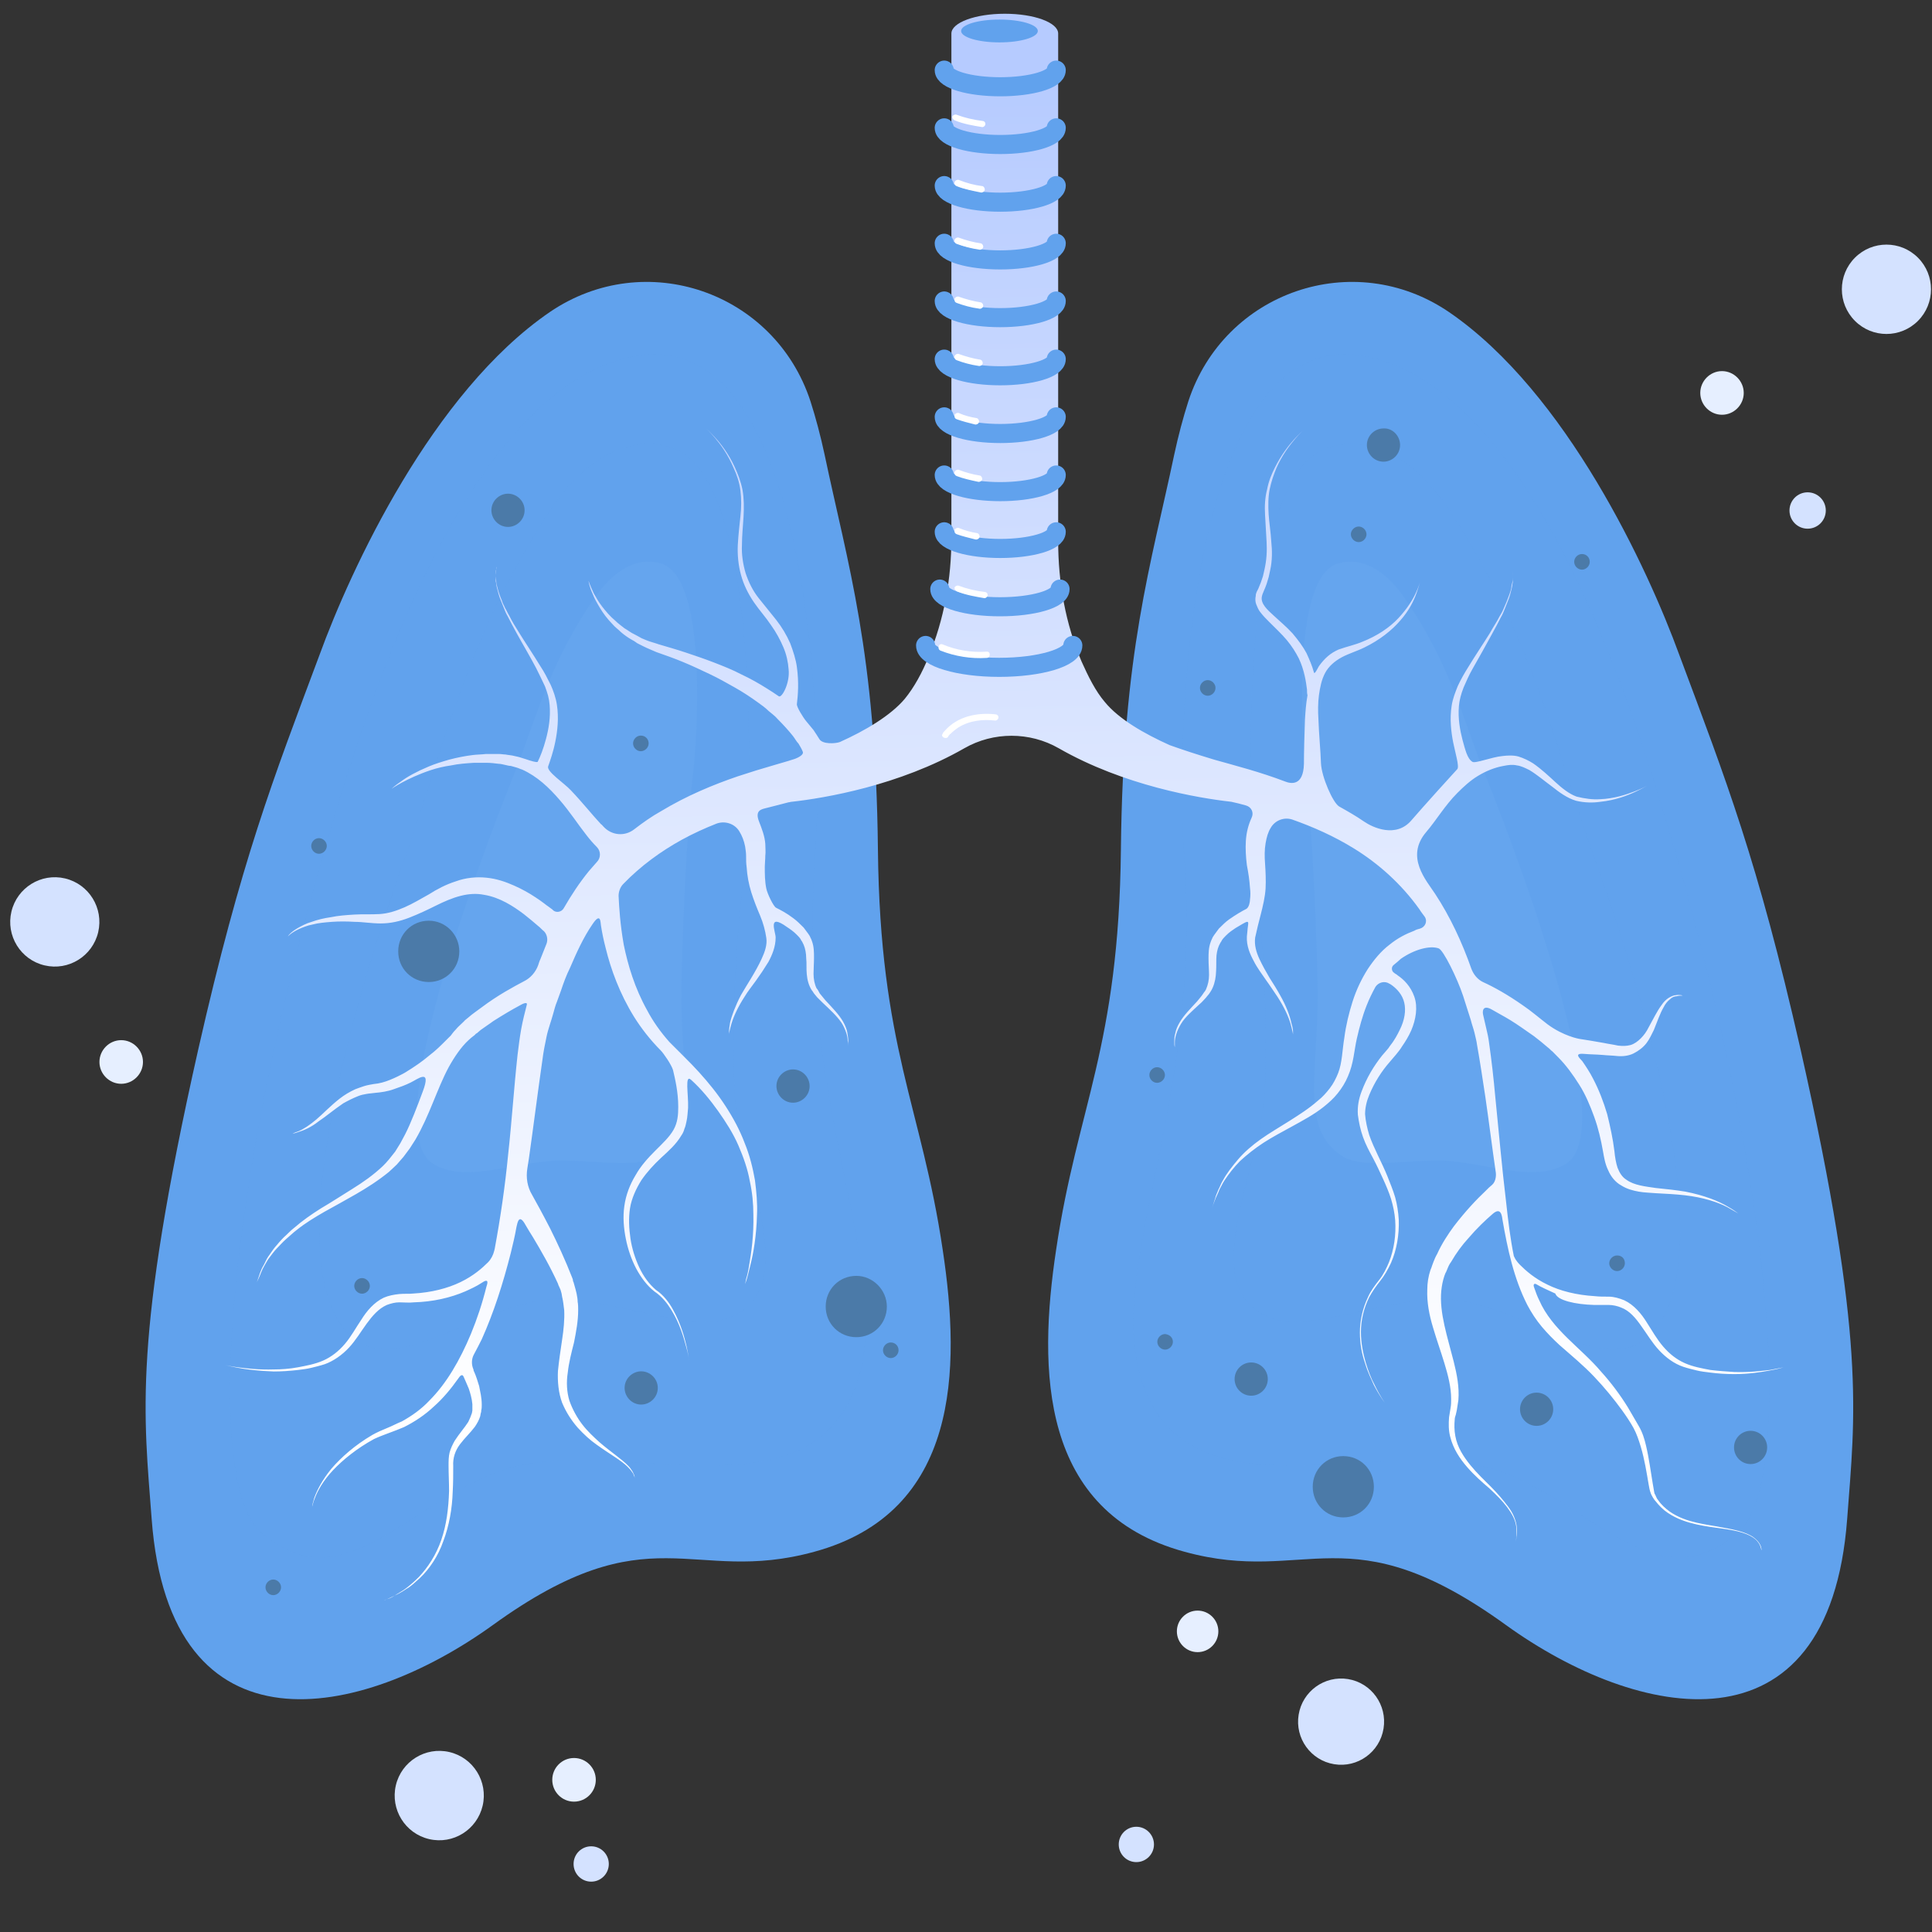 <svg width="34" height="34" viewBox="0 0 34 34" fill="none" xmlns="http://www.w3.org/2000/svg">
<rect x="0" y="0" width="34" height="34" fill="#333333" stroke="none"/>
<g id="Group 1000004765">
<path id="Vector" d="M9.675 5.492C11.354 4.348 13.634 5.135 14.264 7.065C14.355 7.349 14.438 7.66 14.511 7.998C14.921 9.947 15.413 11.465 15.45 14.95C15.486 18.436 16.216 19.469 16.59 21.994C16.91 24.107 16.882 26.614 14.328 27.309C12.157 27.904 11.454 26.586 8.672 28.599C6.363 30.264 2.988 30.977 2.669 26.733C2.532 24.894 2.331 23.604 3.49 18.463C4.247 15.133 4.795 13.743 5.625 11.52C6.172 10.02 7.604 6.91 9.675 5.492Z" fill="#61A2ED"/>
<path id="Vector_2" opacity="0.2" d="M11.2 6.262C9.056 6.628 7.323 9.72 6.046 13.836C3.92 20.688 3.583 26.094 4.595 26.973C6.228 28.381 7.451 25.948 9.476 25.738C11.51 25.518 14.193 26.506 15.023 24.494C15.853 22.481 14.001 19.599 14.347 15.016C14.493 13.242 14.366 5.722 11.2 6.262Z" fill="#61A2ED"/>
<path id="Vector_3" opacity="0.2" d="M11.82 7.876C11.209 7.684 10.388 7.894 9.658 9.01C8.162 11.297 7.733 13.419 7.158 15.002C6.657 16.401 4.696 22.027 6.137 23.482C7.049 24.406 8.682 22.604 10.26 22.887C11.61 23.125 12.359 23.427 12.924 23.152C14.146 22.549 12.96 20.481 12.924 19.137C12.869 17.215 13.024 16.099 13.125 14.974C13.216 13.84 13.389 8.37 11.82 7.876Z" fill="#61A2ED"/>
<path id="Vector_4" opacity="0.2" d="M11.655 9.923C11.336 9.814 10.908 9.905 10.497 10.472C9.667 11.643 9.402 12.741 9.074 13.555C8.782 14.278 6.583 19.794 7.605 20.471C8.198 20.864 9.156 20.398 9.95 20.425C10.679 20.443 11.264 20.553 11.582 20.334C12.312 19.83 11.975 18.852 11.993 17.415C12.021 15.714 12.148 13.967 12.194 13.646C12.266 13.061 12.468 10.207 11.655 9.923Z" fill="#75B3F2"/>
<path id="Vector_5" d="M25.5 5.492C23.822 4.348 21.541 5.135 20.912 7.065C20.821 7.349 20.738 7.66 20.665 7.998C20.255 9.947 19.762 11.465 19.726 14.95C19.69 18.436 18.96 19.469 18.586 21.994C18.267 24.107 18.294 26.614 20.848 27.309C23.019 27.904 23.722 26.586 26.504 28.599C28.813 30.264 32.188 30.977 32.507 26.733C32.644 24.894 32.845 23.604 31.686 18.463C30.929 15.133 30.381 13.743 29.551 11.52C29.004 10.02 27.571 6.909 25.5 5.492Z" fill="#61A2ED"/>
<path id="Vector_6" opacity="0.2" d="M23.984 6.262C26.128 6.628 27.861 9.72 29.138 13.836C31.264 20.688 31.602 26.095 30.589 26.973C28.956 28.381 27.734 25.948 25.708 25.738C23.674 25.518 20.992 26.506 20.162 24.494C19.331 22.481 21.183 19.599 20.836 15.017C20.691 13.242 20.828 5.722 23.984 6.262Z" fill="#61A2ED"/>
<path id="Vector_7" opacity="0.2" d="M23.366 7.876C23.977 7.684 24.799 7.894 25.529 9.01C27.024 11.297 27.453 13.419 28.028 15.002C28.53 16.401 30.491 22.027 29.05 23.482C28.137 24.406 26.504 22.604 24.926 22.887C23.576 23.125 22.828 23.427 22.262 23.152C21.04 22.549 22.226 20.481 22.262 19.137C22.317 17.215 22.162 16.099 22.062 14.974C21.979 13.84 21.797 8.37 23.366 7.876Z" fill="#61A2ED"/>
<path id="Vector_8" opacity="0.2" d="M23.524 9.923C23.843 9.814 24.273 9.905 24.683 10.472C25.513 11.643 25.777 12.741 26.106 13.555C26.398 14.278 28.597 19.794 27.575 20.471C26.982 20.864 26.024 20.398 25.23 20.425C24.5 20.443 23.917 20.553 23.597 20.333C22.867 19.83 23.205 18.852 23.187 17.415C23.159 15.714 23.032 13.967 22.986 13.646C22.922 13.061 22.712 10.207 23.524 9.923Z" fill="#75B3F2"/>
<path id="Vector_9" d="M28.055 22.965C28.138 22.965 28.229 22.965 28.311 22.965C28.384 22.965 28.466 22.984 28.53 23.011C28.676 23.066 28.785 23.194 28.886 23.34C28.986 23.478 29.077 23.633 29.196 23.761C29.315 23.889 29.46 23.999 29.625 24.054C29.706 24.081 29.789 24.1 29.862 24.118C29.935 24.136 30.017 24.145 30.09 24.154C30.236 24.173 30.382 24.182 30.519 24.182C30.783 24.182 31.002 24.145 31.148 24.118C31.303 24.09 31.385 24.063 31.385 24.063C31.385 24.063 31.303 24.081 31.148 24.109C30.993 24.127 30.783 24.154 30.519 24.145C30.391 24.136 30.245 24.127 30.099 24.109C29.953 24.081 29.798 24.054 29.652 23.99C29.506 23.926 29.378 23.825 29.269 23.697C29.159 23.569 29.077 23.423 28.977 23.267C28.886 23.121 28.758 22.965 28.585 22.883C28.493 22.846 28.402 22.819 28.311 22.819C28.219 22.819 28.146 22.819 28.065 22.81C27.745 22.791 27.454 22.718 27.234 22.608C27.006 22.499 26.851 22.361 26.751 22.261C26.714 22.224 26.687 22.188 26.669 22.16C26.66 22.142 26.651 22.124 26.641 22.105C26.578 21.794 26.541 21.483 26.505 21.154C26.431 20.541 26.377 19.919 26.313 19.288C26.285 18.977 26.249 18.657 26.204 18.346C26.194 18.263 26.176 18.181 26.158 18.108C26.14 18.026 26.121 17.952 26.103 17.87C26.085 17.806 26.085 17.669 26.258 17.769C26.35 17.824 26.459 17.879 26.578 17.952C26.714 18.035 26.851 18.135 26.997 18.236C27.079 18.3 27.161 18.364 27.244 18.437C27.271 18.455 27.289 18.483 27.317 18.501C27.353 18.538 27.389 18.574 27.426 18.611C27.562 18.748 27.681 18.913 27.791 19.087C27.901 19.26 27.982 19.453 28.055 19.654C28.128 19.855 28.174 20.056 28.211 20.267C28.229 20.367 28.247 20.486 28.302 20.596C28.348 20.706 28.429 20.806 28.53 20.861C28.63 20.925 28.739 20.953 28.84 20.971C28.941 20.989 29.041 20.989 29.132 20.998C29.323 21.008 29.497 21.017 29.652 21.035C29.971 21.072 30.227 21.154 30.4 21.245C30.482 21.291 30.546 21.328 30.592 21.355C30.555 21.328 30.491 21.282 30.409 21.236C30.245 21.136 29.989 21.035 29.661 20.971C29.497 20.944 29.323 20.925 29.141 20.907C28.959 20.88 28.758 20.861 28.621 20.761C28.548 20.715 28.502 20.642 28.466 20.55C28.439 20.468 28.421 20.367 28.411 20.258C28.384 20.038 28.338 19.828 28.284 19.608C28.219 19.389 28.138 19.178 28.037 18.986C27.982 18.876 27.909 18.766 27.846 18.675C27.809 18.629 27.681 18.529 27.882 18.547C27.982 18.556 28.092 18.556 28.201 18.565C28.284 18.574 28.366 18.574 28.457 18.584C28.548 18.593 28.658 18.584 28.749 18.538C28.84 18.492 28.922 18.428 28.977 18.355C29.032 18.282 29.068 18.199 29.105 18.126C29.168 17.971 29.214 17.833 29.278 17.724C29.305 17.669 29.342 17.623 29.388 17.586C29.424 17.55 29.469 17.532 29.506 17.532C29.542 17.522 29.57 17.522 29.588 17.522C29.606 17.522 29.615 17.522 29.615 17.522C29.615 17.522 29.606 17.522 29.588 17.513C29.57 17.513 29.533 17.504 29.497 17.513C29.46 17.513 29.415 17.532 29.369 17.559C29.323 17.586 29.278 17.632 29.241 17.687C29.159 17.797 29.095 17.934 29.013 18.08C28.977 18.154 28.931 18.218 28.876 18.273C28.822 18.327 28.758 18.373 28.694 18.391C28.621 18.41 28.557 18.41 28.475 18.401C28.393 18.382 28.311 18.373 28.229 18.355C28.065 18.327 27.919 18.3 27.791 18.282C27.791 18.282 27.517 18.236 27.234 18.026C27.079 17.907 26.942 17.788 26.805 17.696C26.532 17.504 26.285 17.367 26.103 17.285C26.003 17.239 25.93 17.147 25.893 17.047C25.729 16.58 25.52 16.132 25.255 15.729C25.1 15.492 24.725 15.08 25.1 14.641C25.273 14.44 25.428 14.174 25.647 13.955C25.757 13.845 25.875 13.735 26.012 13.653C26.149 13.57 26.304 13.506 26.459 13.479C26.55 13.461 26.614 13.452 26.696 13.47C26.769 13.479 26.842 13.516 26.915 13.552C27.052 13.634 27.179 13.744 27.317 13.845C27.444 13.946 27.581 14.046 27.736 14.092C27.891 14.129 28.037 14.129 28.165 14.11C28.429 14.083 28.639 14 28.776 13.936C28.913 13.872 28.986 13.827 28.986 13.827C28.986 13.827 28.913 13.872 28.767 13.927C28.621 13.982 28.411 14.055 28.156 14.065C28.028 14.074 27.891 14.055 27.745 14.019C27.618 13.973 27.489 13.872 27.371 13.763C27.252 13.653 27.125 13.534 26.979 13.433C26.906 13.387 26.815 13.342 26.724 13.314C26.632 13.287 26.514 13.296 26.441 13.305C26.249 13.323 25.957 13.442 25.911 13.406C25.82 13.351 25.784 13.186 25.738 13.022C25.693 12.848 25.656 12.646 25.674 12.427C25.684 12.317 25.711 12.217 25.757 12.098C25.802 11.997 25.848 11.887 25.911 11.777C26.03 11.567 26.149 11.357 26.258 11.155C26.313 11.055 26.368 10.954 26.413 10.863C26.441 10.817 26.459 10.771 26.477 10.726C26.495 10.68 26.514 10.634 26.532 10.588C26.568 10.506 26.587 10.424 26.605 10.351C26.614 10.314 26.614 10.277 26.623 10.25C26.623 10.213 26.623 10.186 26.623 10.158C26.623 10.104 26.614 10.067 26.614 10.04C26.614 10.067 26.623 10.113 26.623 10.158C26.623 10.186 26.623 10.213 26.614 10.25C26.605 10.277 26.596 10.314 26.596 10.351C26.578 10.424 26.55 10.497 26.514 10.588C26.495 10.634 26.477 10.671 26.459 10.716C26.441 10.762 26.413 10.808 26.386 10.854C26.34 10.945 26.277 11.037 26.222 11.137C26.103 11.329 25.966 11.53 25.838 11.741C25.775 11.841 25.711 11.951 25.656 12.07C25.611 12.18 25.565 12.299 25.547 12.418C25.51 12.656 25.538 12.884 25.574 13.067C25.611 13.25 25.684 13.488 25.647 13.534C25.628 13.552 25.008 14.238 24.844 14.43C24.57 14.76 24.151 14.559 24.005 14.458C23.859 14.357 23.713 14.275 23.567 14.193C23.457 14.129 23.257 13.671 23.247 13.433C23.239 13.195 23.211 12.93 23.202 12.656C23.193 12.518 23.193 12.372 23.211 12.235C23.23 12.098 23.257 11.96 23.321 11.841C23.384 11.723 23.494 11.631 23.613 11.567C23.731 11.503 23.886 11.457 24.014 11.393C24.278 11.265 24.497 11.091 24.644 10.918C24.798 10.744 24.881 10.57 24.927 10.442C24.972 10.314 24.99 10.241 24.99 10.241C24.99 10.241 24.972 10.314 24.917 10.433C24.863 10.552 24.762 10.716 24.607 10.881C24.452 11.046 24.233 11.192 23.977 11.293C23.85 11.348 23.713 11.375 23.558 11.43C23.412 11.494 23.311 11.585 23.211 11.723C23.193 11.75 23.129 11.896 23.12 11.823C23.093 11.723 23.047 11.613 22.992 11.494C22.929 11.375 22.846 11.265 22.746 11.146C22.646 11.037 22.527 10.936 22.417 10.835C22.308 10.735 22.18 10.625 22.207 10.497C22.217 10.442 22.263 10.36 22.29 10.277L22.326 10.158C22.336 10.113 22.344 10.076 22.354 10.03C22.39 9.866 22.39 9.692 22.372 9.527C22.363 9.363 22.336 9.207 22.326 9.052C22.317 8.896 22.317 8.75 22.344 8.612C22.372 8.475 22.417 8.347 22.463 8.237C22.563 8.009 22.691 7.844 22.783 7.734C22.874 7.624 22.937 7.57 22.937 7.57C22.937 7.57 22.874 7.624 22.773 7.734C22.673 7.844 22.546 8.009 22.436 8.228C22.381 8.338 22.326 8.466 22.299 8.612C22.263 8.75 22.253 8.905 22.263 9.061C22.272 9.216 22.28 9.381 22.29 9.536C22.299 9.701 22.29 9.857 22.253 10.021C22.244 10.058 22.235 10.104 22.226 10.14L22.189 10.25L22.144 10.36L22.116 10.415C22.107 10.433 22.099 10.46 22.099 10.488C22.089 10.533 22.089 10.588 22.107 10.634C22.126 10.68 22.144 10.726 22.171 10.762C22.226 10.835 22.28 10.89 22.336 10.945C22.445 11.055 22.554 11.155 22.646 11.265C22.737 11.375 22.8 11.476 22.856 11.585C22.956 11.796 22.983 11.997 23.001 12.134C23.001 12.171 23.001 12.207 23.01 12.235C22.983 12.381 22.974 12.528 22.965 12.665C22.956 12.958 22.947 13.223 22.947 13.442C22.937 13.845 22.709 13.79 22.618 13.754C22.162 13.58 21.724 13.47 21.369 13.369C21.067 13.278 20.812 13.195 20.584 13.113C20.137 12.912 19.69 12.656 19.443 12.354C19.279 12.162 19.152 11.906 19.033 11.64C18.75 10.973 18.622 10.25 18.622 9.527V0.59C18.622 0.398 18.203 0.242 17.683 0.242C17.163 0.242 16.743 0.398 16.743 0.59V9.472C16.743 10.186 16.615 10.899 16.342 11.558C16.232 11.832 16.087 12.098 15.922 12.299C15.675 12.592 15.229 12.857 14.781 13.058C14.709 13.086 14.471 13.104 14.417 13.003C14.39 12.958 14.353 12.903 14.317 12.848C14.28 12.802 14.234 12.747 14.188 12.692C14.134 12.628 14.015 12.436 14.024 12.39C14.043 12.235 14.061 12.006 14.024 11.741C14.006 11.604 13.961 11.466 13.906 11.32C13.842 11.174 13.76 11.037 13.66 10.909C13.559 10.78 13.45 10.652 13.35 10.524C13.249 10.396 13.176 10.25 13.121 10.085C13.076 9.93 13.048 9.756 13.057 9.591C13.057 9.427 13.076 9.253 13.085 9.097C13.094 8.933 13.094 8.777 13.067 8.622C13.039 8.475 12.984 8.338 12.93 8.219C12.82 7.981 12.684 7.807 12.583 7.698C12.483 7.588 12.419 7.533 12.419 7.533C12.419 7.533 12.483 7.588 12.583 7.707C12.684 7.826 12.811 8 12.911 8.237C12.966 8.356 13.012 8.484 13.03 8.631C13.048 8.777 13.048 8.933 13.03 9.088C13.012 9.253 12.994 9.417 12.984 9.591C12.976 9.765 12.994 9.948 13.039 10.113C13.085 10.287 13.167 10.451 13.267 10.598C13.367 10.744 13.477 10.863 13.568 11C13.66 11.128 13.733 11.265 13.787 11.393C13.842 11.521 13.87 11.659 13.878 11.777C13.906 12.015 13.76 12.29 13.705 12.253C13.641 12.207 13.568 12.162 13.496 12.116C13.35 12.024 13.204 11.942 13.048 11.869C12.893 11.787 12.729 11.723 12.565 11.659C12.4 11.595 12.236 11.54 12.072 11.485C11.908 11.43 11.744 11.384 11.589 11.338C11.516 11.311 11.434 11.293 11.37 11.265C11.333 11.247 11.297 11.238 11.27 11.22C11.233 11.201 11.206 11.183 11.169 11.165C11.105 11.137 11.05 11.091 10.987 11.055C10.932 11.009 10.877 10.973 10.832 10.927C10.732 10.844 10.658 10.753 10.594 10.671C10.53 10.588 10.485 10.506 10.449 10.442C10.385 10.305 10.357 10.222 10.357 10.222C10.357 10.222 10.366 10.314 10.43 10.451C10.457 10.524 10.503 10.607 10.558 10.698C10.613 10.79 10.686 10.89 10.777 10.982C10.822 11.037 10.877 11.073 10.932 11.128C10.986 11.174 11.05 11.22 11.114 11.256C11.151 11.274 11.178 11.293 11.215 11.32C11.251 11.338 11.287 11.357 11.324 11.375C11.397 11.412 11.47 11.439 11.552 11.476C11.707 11.53 11.863 11.585 12.017 11.649C12.173 11.713 12.328 11.787 12.483 11.86C12.638 11.933 12.784 12.015 12.93 12.098C13.076 12.18 13.213 12.271 13.34 12.363C13.404 12.409 13.468 12.454 13.523 12.509C13.577 12.555 13.641 12.601 13.687 12.656C13.787 12.756 13.878 12.857 13.951 12.948C13.988 12.994 14.015 13.049 14.052 13.086C14.079 13.131 14.107 13.177 14.125 13.223C14.161 13.287 14.015 13.351 13.943 13.369C13.924 13.378 13.906 13.378 13.888 13.387C13.797 13.415 13.696 13.442 13.605 13.47C13.413 13.525 13.204 13.589 12.984 13.662C12.556 13.808 12.09 14 11.634 14.275C11.47 14.366 11.315 14.476 11.16 14.595C10.996 14.723 10.767 14.705 10.622 14.549C10.603 14.531 10.594 14.513 10.576 14.504C10.421 14.339 10.257 14.129 10.047 13.909C9.929 13.781 9.618 13.58 9.646 13.488C9.682 13.387 9.737 13.232 9.773 13.049C9.81 12.866 9.837 12.637 9.8 12.4C9.782 12.281 9.737 12.153 9.691 12.052C9.636 11.942 9.582 11.832 9.509 11.723C9.381 11.512 9.244 11.311 9.126 11.119C9.062 11.018 9.007 10.927 8.962 10.835C8.934 10.79 8.916 10.744 8.888 10.698C8.87 10.652 8.843 10.616 8.833 10.57C8.797 10.488 8.77 10.405 8.752 10.332C8.742 10.296 8.733 10.259 8.733 10.232C8.733 10.204 8.724 10.168 8.724 10.14C8.715 10.085 8.724 10.049 8.733 10.021C8.733 9.994 8.742 9.975 8.742 9.975C8.742 9.975 8.742 9.994 8.733 10.021C8.733 10.049 8.715 10.094 8.724 10.14C8.724 10.168 8.724 10.195 8.724 10.232C8.733 10.259 8.733 10.296 8.742 10.332C8.761 10.405 8.779 10.488 8.815 10.57C8.833 10.616 8.852 10.662 8.87 10.707C8.888 10.753 8.906 10.799 8.934 10.844C8.979 10.936 9.035 11.037 9.089 11.137C9.199 11.338 9.326 11.549 9.436 11.759C9.49 11.869 9.545 11.979 9.591 12.079C9.636 12.198 9.664 12.29 9.673 12.409C9.691 12.628 9.655 12.829 9.609 13.003C9.563 13.177 9.509 13.314 9.463 13.406C9.454 13.424 9.326 13.387 9.253 13.36C9.217 13.351 9.171 13.333 9.135 13.323C9.098 13.314 9.053 13.305 9.016 13.296C8.97 13.287 8.934 13.287 8.898 13.278C8.861 13.278 8.825 13.269 8.779 13.269C8.697 13.269 8.624 13.269 8.551 13.269C8.478 13.278 8.396 13.278 8.323 13.287C8.177 13.305 8.04 13.333 7.903 13.369C7.775 13.406 7.657 13.442 7.548 13.488C7.328 13.58 7.164 13.671 7.055 13.754C6.945 13.827 6.891 13.882 6.891 13.882C6.891 13.882 6.954 13.836 7.073 13.772C7.192 13.708 7.365 13.625 7.584 13.552C7.693 13.516 7.812 13.488 7.939 13.47C8.068 13.442 8.204 13.433 8.341 13.424C8.414 13.424 8.487 13.424 8.56 13.424C8.633 13.424 8.706 13.433 8.779 13.442C8.806 13.442 8.852 13.452 8.888 13.461C8.925 13.47 8.962 13.479 8.989 13.479C9.025 13.488 9.053 13.497 9.089 13.507C9.126 13.516 9.153 13.534 9.189 13.543C9.454 13.662 9.664 13.863 9.846 14.074C10.029 14.284 10.175 14.513 10.32 14.696C10.376 14.769 10.439 14.842 10.503 14.906C10.576 14.979 10.576 15.098 10.503 15.171C10.457 15.226 10.412 15.272 10.366 15.327C10.202 15.528 10.056 15.748 9.919 15.986C9.883 16.049 9.792 16.068 9.737 16.022C9.728 16.013 9.728 16.013 9.719 16.004C9.673 15.967 9.627 15.94 9.582 15.903C9.536 15.867 9.482 15.83 9.426 15.793C9.317 15.72 9.189 15.647 9.043 15.583C8.898 15.519 8.742 15.464 8.56 15.446C8.386 15.428 8.195 15.446 8.022 15.51C7.848 15.565 7.693 15.647 7.548 15.739C7.401 15.821 7.265 15.903 7.119 15.967C6.972 16.031 6.827 16.077 6.681 16.086C6.535 16.095 6.379 16.086 6.234 16.095C6.088 16.104 5.951 16.114 5.823 16.141C5.695 16.159 5.586 16.187 5.485 16.223C5.385 16.251 5.303 16.297 5.239 16.333C5.175 16.37 5.13 16.406 5.102 16.434C5.075 16.461 5.066 16.48 5.066 16.48C5.066 16.48 5.121 16.416 5.258 16.351C5.321 16.324 5.404 16.287 5.504 16.269C5.604 16.242 5.714 16.233 5.841 16.223C5.969 16.214 6.097 16.214 6.242 16.223C6.379 16.223 6.535 16.251 6.699 16.251C6.872 16.251 7.036 16.214 7.201 16.15C7.365 16.086 7.52 16.013 7.666 15.94C7.812 15.867 7.958 15.803 8.104 15.766C8.25 15.729 8.386 15.72 8.523 15.748C8.797 15.793 9.035 15.949 9.217 16.086C9.262 16.123 9.308 16.159 9.353 16.196C9.399 16.233 9.436 16.269 9.472 16.297C9.509 16.324 9.536 16.361 9.573 16.388C9.627 16.443 9.646 16.534 9.618 16.608C9.582 16.699 9.545 16.791 9.509 16.882C9.49 16.919 9.482 16.955 9.472 16.983C9.426 17.111 9.335 17.211 9.226 17.266C9.035 17.367 8.761 17.513 8.469 17.733C8.396 17.788 8.313 17.843 8.241 17.907L8.186 17.952L8.177 17.961L8.168 17.971L8.159 17.98L8.131 18.007C8.095 18.044 8.058 18.071 8.022 18.117C7.985 18.154 7.958 18.19 7.931 18.227C7.931 18.227 7.921 18.236 7.903 18.254C7.885 18.273 7.858 18.3 7.83 18.327C7.766 18.391 7.675 18.483 7.556 18.574C7.438 18.675 7.292 18.776 7.128 18.876C7.045 18.922 6.954 18.968 6.863 19.004C6.772 19.041 6.681 19.068 6.571 19.078C6.525 19.087 6.462 19.096 6.407 19.114C6.352 19.132 6.298 19.151 6.252 19.169C6.151 19.215 6.06 19.27 5.978 19.334C5.814 19.462 5.687 19.599 5.568 19.7C5.449 19.8 5.34 19.873 5.248 19.91C5.203 19.928 5.175 19.937 5.148 19.947C5.175 19.947 5.212 19.937 5.258 19.919C5.349 19.892 5.477 19.837 5.604 19.736C5.741 19.645 5.878 19.526 6.042 19.416C6.124 19.37 6.215 19.324 6.307 19.288C6.352 19.27 6.398 19.26 6.452 19.251C6.498 19.242 6.544 19.242 6.598 19.233C6.708 19.224 6.827 19.206 6.927 19.169C7.036 19.132 7.137 19.096 7.228 19.05C7.346 18.995 7.602 18.785 7.438 19.215C7.346 19.462 7.228 19.773 7.128 19.965L7.045 20.12L6.954 20.267L6.845 20.404C6.808 20.45 6.772 20.486 6.735 20.523C6.571 20.678 6.389 20.806 6.197 20.925C6.005 21.044 5.823 21.163 5.65 21.264C5.477 21.373 5.321 21.483 5.184 21.602C5.111 21.657 5.057 21.721 4.993 21.776C4.938 21.831 4.884 21.895 4.838 21.95C4.792 22.005 4.755 22.069 4.72 22.114C4.683 22.169 4.664 22.224 4.637 22.27C4.582 22.361 4.564 22.444 4.546 22.49C4.528 22.544 4.518 22.572 4.518 22.572C4.518 22.572 4.528 22.544 4.555 22.49C4.582 22.435 4.601 22.361 4.655 22.27C4.683 22.224 4.71 22.169 4.747 22.124C4.783 22.078 4.82 22.023 4.874 21.968C4.929 21.913 4.975 21.858 5.038 21.803C5.102 21.749 5.157 21.694 5.23 21.639C5.367 21.529 5.531 21.428 5.705 21.328C5.887 21.227 6.069 21.127 6.261 21.017C6.452 20.907 6.654 20.779 6.845 20.623C6.891 20.578 6.936 20.541 6.982 20.495L7.101 20.358L7.21 20.212L7.31 20.056C7.556 19.636 7.693 19.16 7.894 18.785C7.995 18.602 8.113 18.428 8.241 18.309C8.268 18.282 8.313 18.245 8.35 18.218L8.378 18.19L8.396 18.181L8.405 18.172L8.459 18.126C8.533 18.071 8.606 18.026 8.679 17.971C8.852 17.861 9.007 17.769 9.144 17.696C9.189 17.669 9.281 17.623 9.272 17.678C9.235 17.824 9.199 17.961 9.171 18.117C9.144 18.273 9.126 18.419 9.108 18.565C9.043 19.16 9.007 19.736 8.943 20.312C8.888 20.88 8.806 21.438 8.706 21.977C8.706 21.986 8.697 22.005 8.697 22.014C8.679 22.087 8.642 22.16 8.588 22.215C8.487 22.316 8.332 22.453 8.104 22.563C7.876 22.673 7.593 22.746 7.274 22.764C7.192 22.773 7.119 22.764 7.027 22.773C6.936 22.782 6.836 22.801 6.754 22.837C6.581 22.919 6.452 23.075 6.361 23.221C6.261 23.368 6.179 23.523 6.069 23.651C5.96 23.779 5.832 23.88 5.687 23.944C5.54 24.008 5.385 24.035 5.239 24.063C5.093 24.09 4.947 24.1 4.82 24.1C4.555 24.109 4.336 24.081 4.19 24.063C4.035 24.045 3.953 24.017 3.953 24.017C3.953 24.017 4.035 24.045 4.19 24.072C4.336 24.1 4.555 24.127 4.82 24.136C4.947 24.136 5.093 24.127 5.248 24.109C5.321 24.1 5.404 24.09 5.477 24.072C5.55 24.054 5.631 24.035 5.714 24.008C5.869 23.953 6.024 23.843 6.142 23.715C6.261 23.587 6.352 23.432 6.452 23.295C6.553 23.157 6.662 23.029 6.808 22.965C6.881 22.938 6.954 22.919 7.027 22.919C7.109 22.919 7.201 22.929 7.283 22.919C7.621 22.91 7.931 22.837 8.186 22.727C8.286 22.682 8.386 22.636 8.469 22.581C8.615 22.48 8.578 22.59 8.56 22.645C8.487 22.938 8.396 23.212 8.286 23.478C8.095 23.935 7.858 24.347 7.556 24.648C7.411 24.804 7.237 24.923 7.073 25.014C6.982 25.051 6.899 25.097 6.808 25.133C6.717 25.17 6.635 25.206 6.553 25.252C6.242 25.435 6.005 25.646 5.832 25.847C5.668 26.048 5.577 26.231 5.531 26.359C5.513 26.423 5.495 26.478 5.495 26.515C5.504 26.478 5.513 26.432 5.54 26.368C5.586 26.24 5.687 26.057 5.86 25.874C6.033 25.691 6.279 25.49 6.581 25.325C6.735 25.252 6.918 25.197 7.109 25.115C7.292 25.023 7.474 24.905 7.639 24.749C7.794 24.612 7.939 24.438 8.068 24.255C8.086 24.228 8.131 24.164 8.159 24.228C8.186 24.283 8.213 24.356 8.25 24.438C8.277 24.52 8.305 24.612 8.313 24.712C8.313 24.74 8.313 24.767 8.313 24.786C8.313 24.795 8.313 24.813 8.313 24.822L8.305 24.868C8.286 24.923 8.268 24.969 8.241 25.023C8.177 25.124 8.086 25.225 8.003 25.353C7.967 25.417 7.931 25.49 7.912 25.563C7.894 25.636 7.894 25.719 7.894 25.792C7.894 25.938 7.903 26.094 7.903 26.24C7.894 26.542 7.858 26.835 7.766 27.1C7.675 27.365 7.529 27.585 7.374 27.75C7.292 27.832 7.219 27.896 7.146 27.951C7.073 28.006 7 28.042 6.945 28.079C6.891 28.106 6.836 28.134 6.808 28.143C6.772 28.161 6.763 28.161 6.763 28.161C6.763 28.161 6.781 28.152 6.808 28.143C6.845 28.134 6.891 28.116 6.945 28.079C7.009 28.051 7.073 28.015 7.155 27.96C7.237 27.914 7.31 27.841 7.392 27.768C7.556 27.612 7.712 27.384 7.803 27.118C7.903 26.853 7.958 26.551 7.967 26.249C7.976 26.094 7.976 25.948 7.976 25.801C7.967 25.655 8.012 25.527 8.095 25.417C8.177 25.307 8.277 25.216 8.359 25.106C8.396 25.051 8.432 24.987 8.451 24.923L8.459 24.877C8.469 24.85 8.469 24.841 8.469 24.822C8.478 24.786 8.478 24.758 8.478 24.722C8.478 24.594 8.451 24.493 8.432 24.392C8.405 24.301 8.378 24.218 8.35 24.154C8.341 24.136 8.332 24.118 8.332 24.1C8.295 24.017 8.295 23.917 8.341 23.834C8.386 23.752 8.432 23.66 8.478 23.569C8.688 23.102 8.852 22.59 8.989 22.05C9.025 21.904 9.062 21.749 9.089 21.593C9.108 21.511 9.135 21.346 9.253 21.566C9.29 21.63 9.335 21.703 9.381 21.776C9.518 22.005 9.682 22.288 9.819 22.59L9.828 22.618C9.828 22.618 9.828 22.627 9.828 22.608V22.618L9.837 22.636L9.865 22.7L9.883 22.764L9.892 22.819C9.91 22.892 9.919 22.974 9.929 23.057C9.937 23.221 9.919 23.404 9.892 23.578C9.865 23.761 9.837 23.944 9.819 24.127C9.81 24.31 9.828 24.511 9.892 24.685C9.965 24.859 10.056 24.996 10.166 25.124C10.275 25.243 10.385 25.344 10.503 25.426C10.732 25.591 10.932 25.7 11.042 25.81C11.069 25.838 11.096 25.865 11.114 25.892C11.133 25.92 11.151 25.938 11.151 25.957C11.169 25.993 11.178 26.021 11.178 26.021C11.178 26.021 11.169 26.002 11.16 25.957C11.151 25.938 11.142 25.911 11.123 25.883C11.105 25.856 11.087 25.828 11.06 25.801C10.95 25.682 10.749 25.554 10.549 25.38C10.449 25.289 10.339 25.188 10.248 25.069C10.156 24.95 10.075 24.804 10.02 24.648C9.974 24.493 9.965 24.328 9.992 24.154C10.01 23.981 10.056 23.807 10.102 23.624C10.138 23.441 10.175 23.249 10.175 23.057C10.175 23.011 10.175 22.956 10.166 22.91C10.166 22.865 10.156 22.81 10.147 22.764L10.129 22.691L10.111 22.627L10.093 22.563L10.083 22.544V22.535V22.526L10.075 22.499C9.946 22.169 9.81 21.877 9.682 21.62C9.555 21.373 9.445 21.172 9.363 21.026C9.281 20.889 9.253 20.724 9.281 20.559C9.29 20.505 9.299 20.441 9.308 20.386C9.39 19.809 9.463 19.224 9.545 18.657C9.563 18.51 9.591 18.373 9.618 18.245C9.646 18.108 9.7 17.971 9.737 17.833C9.755 17.769 9.773 17.696 9.8 17.632L9.873 17.431C9.919 17.294 9.965 17.166 10.029 17.038C10.147 16.763 10.266 16.498 10.43 16.26C10.567 16.059 10.567 16.214 10.576 16.287C10.594 16.406 10.622 16.544 10.658 16.681C10.749 17.056 10.905 17.486 11.16 17.897C11.287 18.099 11.443 18.3 11.625 18.483C11.68 18.538 11.817 18.739 11.844 18.831C11.88 18.986 11.936 19.215 11.936 19.48C11.936 19.617 11.926 19.754 11.853 19.883C11.78 20.011 11.662 20.12 11.534 20.248C11.406 20.376 11.279 20.514 11.187 20.678C11.087 20.843 11.014 21.026 10.987 21.227C10.959 21.419 10.977 21.62 11.014 21.803C11.05 21.986 11.114 22.169 11.196 22.325C11.279 22.48 11.388 22.627 11.516 22.727C11.653 22.819 11.744 22.938 11.817 23.057C11.963 23.295 12.027 23.523 12.072 23.688C12.118 23.843 12.127 23.944 12.127 23.944C12.127 23.944 12.118 23.853 12.081 23.688C12.045 23.532 11.981 23.295 11.844 23.048C11.78 22.929 11.68 22.791 11.543 22.7C11.424 22.599 11.324 22.462 11.251 22.307C11.178 22.151 11.123 21.977 11.096 21.803C11.069 21.62 11.06 21.438 11.087 21.264C11.114 21.09 11.196 20.916 11.287 20.77C11.388 20.623 11.507 20.495 11.634 20.376C11.762 20.258 11.899 20.139 11.99 19.983C12.017 19.947 12.036 19.901 12.045 19.864C12.063 19.828 12.072 19.773 12.081 19.736C12.1 19.654 12.1 19.581 12.109 19.498C12.118 19.26 12.045 18.895 12.163 19.004C12.346 19.169 12.501 19.361 12.638 19.553C12.774 19.745 12.903 19.947 12.994 20.157C13.085 20.367 13.158 20.578 13.194 20.779C13.24 20.989 13.258 21.181 13.258 21.373C13.267 21.739 13.221 22.05 13.185 22.261C13.167 22.371 13.149 22.453 13.13 22.508C13.121 22.563 13.113 22.599 13.113 22.599C13.113 22.599 13.121 22.572 13.14 22.517C13.158 22.462 13.176 22.38 13.204 22.27C13.258 22.06 13.313 21.749 13.322 21.373C13.331 21.181 13.313 20.98 13.286 20.77C13.249 20.559 13.194 20.331 13.103 20.111C13.021 19.892 12.903 19.672 12.766 19.462C12.629 19.251 12.474 19.059 12.3 18.867C12.218 18.776 12.127 18.684 12.036 18.593C11.944 18.501 11.863 18.419 11.78 18.337C11.625 18.163 11.489 17.971 11.388 17.778C11.169 17.385 11.05 16.983 10.977 16.626C10.914 16.269 10.896 15.976 10.886 15.766C10.886 15.693 10.914 15.611 10.969 15.556C11.279 15.235 11.634 14.979 11.999 14.778C12.2 14.668 12.4 14.577 12.61 14.494C12.757 14.44 12.93 14.494 13.012 14.632C13.057 14.705 13.094 14.796 13.113 14.897C13.121 14.952 13.13 15.007 13.13 15.062C13.13 15.135 13.13 15.19 13.14 15.263C13.149 15.409 13.176 15.556 13.221 15.702C13.267 15.848 13.322 15.986 13.377 16.114C13.431 16.242 13.468 16.379 13.486 16.507C13.504 16.626 13.459 16.754 13.404 16.873C13.294 17.111 13.149 17.321 13.039 17.513C12.939 17.705 12.875 17.879 12.848 17.998C12.839 18.062 12.83 18.108 12.83 18.144C12.83 18.181 12.83 18.199 12.83 18.199C12.83 18.199 12.83 18.181 12.839 18.144C12.848 18.108 12.857 18.062 12.875 18.007C12.911 17.888 12.984 17.724 13.103 17.541C13.158 17.449 13.231 17.358 13.304 17.257C13.377 17.156 13.45 17.047 13.523 16.928C13.587 16.809 13.65 16.662 13.65 16.498C13.65 16.397 13.496 16.059 13.851 16.315C13.906 16.351 13.97 16.397 14.015 16.443C14.043 16.47 14.07 16.498 14.088 16.525C14.097 16.544 14.107 16.562 14.116 16.571C14.125 16.589 14.134 16.608 14.143 16.626C14.171 16.69 14.188 16.781 14.188 16.864C14.198 16.955 14.188 17.047 14.198 17.147C14.207 17.248 14.234 17.349 14.289 17.431C14.307 17.449 14.317 17.477 14.335 17.495C14.353 17.513 14.362 17.532 14.38 17.55C14.417 17.586 14.444 17.614 14.481 17.65C14.608 17.769 14.727 17.879 14.809 17.998C14.845 18.053 14.873 18.117 14.891 18.172C14.91 18.227 14.918 18.273 14.918 18.318C14.928 18.355 14.918 18.391 14.918 18.41C14.918 18.428 14.918 18.446 14.918 18.446C14.918 18.446 14.918 18.437 14.918 18.41C14.918 18.391 14.928 18.355 14.928 18.309C14.928 18.263 14.918 18.218 14.91 18.163C14.9 18.108 14.873 18.044 14.837 17.98C14.764 17.852 14.645 17.733 14.527 17.605C14.499 17.568 14.471 17.541 14.444 17.504C14.426 17.486 14.417 17.468 14.408 17.449C14.398 17.431 14.39 17.413 14.371 17.394C14.335 17.321 14.317 17.23 14.317 17.138C14.317 17.047 14.325 16.955 14.325 16.855C14.325 16.754 14.325 16.662 14.289 16.562C14.28 16.534 14.271 16.516 14.261 16.498C14.253 16.47 14.234 16.452 14.225 16.434C14.198 16.397 14.171 16.361 14.143 16.324C14.079 16.26 14.024 16.205 13.961 16.159C13.842 16.068 13.733 16.013 13.66 15.976C13.614 15.958 13.504 15.729 13.486 15.638C13.459 15.51 13.459 15.373 13.459 15.254C13.459 15.199 13.468 15.126 13.468 15.062C13.477 14.988 13.468 14.915 13.468 14.851C13.459 14.714 13.404 14.577 13.358 14.458C13.286 14.275 13.386 14.247 13.45 14.229C13.596 14.193 13.733 14.156 13.878 14.119C13.897 14.119 13.915 14.11 13.933 14.11C14.508 14.046 15.822 13.827 16.971 13.168C17.482 12.875 18.121 12.875 18.632 13.168C19.781 13.827 21.095 14.046 21.669 14.11C21.752 14.129 21.834 14.147 21.925 14.174C22.025 14.202 22.071 14.302 22.025 14.394C21.97 14.513 21.934 14.65 21.925 14.796C21.916 14.934 21.925 15.08 21.943 15.226C21.97 15.364 21.989 15.492 21.998 15.629C22.007 15.693 22.007 15.766 21.998 15.83C21.998 15.876 21.98 15.967 21.934 15.995C21.861 16.031 21.752 16.095 21.633 16.178C21.569 16.223 21.514 16.278 21.45 16.342C21.423 16.379 21.396 16.416 21.369 16.452C21.359 16.47 21.341 16.489 21.332 16.516C21.323 16.534 21.314 16.553 21.305 16.58C21.268 16.681 21.268 16.781 21.268 16.873C21.268 16.973 21.277 17.065 21.277 17.157C21.277 17.248 21.259 17.33 21.223 17.413C21.213 17.431 21.204 17.449 21.186 17.468C21.177 17.486 21.159 17.504 21.149 17.522C21.122 17.559 21.095 17.586 21.067 17.623C20.949 17.751 20.83 17.87 20.757 17.998C20.72 18.062 20.693 18.126 20.684 18.181C20.666 18.236 20.666 18.291 20.666 18.327C20.666 18.373 20.666 18.401 20.675 18.428C20.675 18.446 20.675 18.465 20.675 18.465C20.675 18.465 20.675 18.455 20.675 18.428C20.675 18.41 20.675 18.373 20.675 18.337C20.675 18.3 20.684 18.245 20.703 18.19C20.72 18.135 20.748 18.08 20.785 18.016C20.857 17.897 20.985 17.788 21.113 17.669C21.149 17.641 21.177 17.605 21.213 17.568C21.232 17.55 21.24 17.532 21.259 17.513C21.277 17.495 21.286 17.477 21.305 17.449C21.359 17.367 21.387 17.257 21.396 17.166C21.405 17.065 21.405 16.973 21.405 16.882C21.405 16.791 21.423 16.708 21.45 16.644C21.46 16.626 21.469 16.608 21.478 16.589C21.487 16.58 21.496 16.562 21.505 16.544C21.523 16.516 21.551 16.489 21.578 16.461C21.633 16.406 21.687 16.37 21.742 16.333C21.806 16.297 21.861 16.26 21.916 16.233C21.989 16.196 21.962 16.269 21.962 16.297C21.952 16.361 21.952 16.416 21.943 16.48C21.934 16.644 21.998 16.791 22.062 16.909C22.126 17.038 22.207 17.138 22.28 17.248C22.354 17.349 22.417 17.449 22.481 17.541C22.6 17.724 22.673 17.888 22.709 18.007C22.727 18.071 22.737 18.117 22.746 18.154C22.755 18.19 22.755 18.208 22.755 18.208C22.755 18.208 22.755 18.19 22.755 18.154C22.755 18.117 22.746 18.071 22.727 18.007C22.7 17.879 22.637 17.705 22.527 17.513C22.472 17.413 22.409 17.312 22.344 17.211C22.28 17.102 22.217 16.992 22.162 16.873C22.107 16.754 22.071 16.626 22.089 16.498C22.116 16.37 22.153 16.223 22.189 16.086C22.226 15.94 22.263 15.784 22.272 15.638C22.28 15.492 22.272 15.336 22.263 15.199C22.253 15.071 22.253 14.952 22.272 14.842C22.29 14.732 22.317 14.641 22.363 14.568C22.436 14.44 22.591 14.376 22.737 14.421C23.101 14.549 23.476 14.714 23.831 14.934C24.26 15.199 24.662 15.556 24.981 16.004C25.008 16.049 25.045 16.095 25.072 16.132C25.127 16.214 25.081 16.315 24.99 16.342C24.954 16.351 24.917 16.361 24.89 16.379C24.744 16.434 24.598 16.507 24.452 16.626C24.306 16.736 24.178 16.891 24.069 17.056C23.959 17.23 23.868 17.422 23.804 17.623C23.74 17.824 23.686 18.044 23.658 18.263C23.621 18.483 23.621 18.702 23.549 18.885C23.512 18.977 23.467 19.068 23.403 19.151C23.339 19.233 23.275 19.306 23.193 19.37C23.038 19.507 22.864 19.617 22.691 19.727C22.518 19.837 22.344 19.937 22.189 20.047C22.034 20.157 21.897 20.276 21.788 20.404C21.679 20.532 21.587 20.651 21.523 20.77C21.487 20.825 21.469 20.889 21.442 20.934C21.423 20.989 21.396 21.035 21.387 21.081C21.359 21.172 21.332 21.245 21.323 21.291C21.332 21.245 21.359 21.172 21.396 21.081C21.414 21.035 21.442 20.989 21.46 20.934C21.487 20.889 21.514 20.825 21.551 20.77C21.624 20.66 21.715 20.541 21.824 20.431C21.943 20.322 22.08 20.212 22.235 20.111C22.39 20.011 22.563 19.919 22.746 19.819C22.929 19.718 23.12 19.617 23.293 19.48C23.384 19.407 23.467 19.334 23.54 19.242C23.613 19.151 23.677 19.05 23.722 18.94C23.823 18.712 23.831 18.483 23.877 18.282C23.923 18.08 23.977 17.879 24.05 17.696C24.096 17.577 24.151 17.468 24.206 17.367C24.26 17.285 24.37 17.257 24.452 17.312C24.461 17.312 24.461 17.321 24.47 17.321C24.553 17.376 24.653 17.468 24.698 17.596C24.744 17.724 24.735 17.888 24.662 18.062C24.625 18.144 24.58 18.236 24.525 18.318C24.497 18.364 24.461 18.401 24.434 18.446C24.406 18.483 24.361 18.529 24.324 18.574C24.178 18.757 24.05 18.968 23.959 19.215C23.914 19.334 23.886 19.471 23.896 19.617C23.914 19.754 23.941 19.883 23.987 20.011C24.032 20.139 24.096 20.258 24.16 20.376C24.224 20.495 24.278 20.614 24.333 20.733C24.388 20.852 24.443 20.98 24.48 21.099C24.516 21.218 24.543 21.346 24.553 21.474C24.57 21.73 24.534 21.986 24.443 22.215C24.397 22.325 24.343 22.435 24.27 22.526C24.197 22.618 24.123 22.718 24.078 22.819C23.977 23.029 23.932 23.249 23.932 23.45C23.932 23.651 23.968 23.834 24.023 23.99C24.069 24.145 24.133 24.273 24.178 24.374C24.288 24.584 24.37 24.685 24.37 24.685C24.37 24.685 24.288 24.575 24.187 24.365C24.133 24.264 24.078 24.127 24.032 23.971C23.987 23.816 23.95 23.633 23.95 23.441C23.95 23.24 23.996 23.029 24.096 22.828C24.151 22.727 24.215 22.636 24.288 22.544C24.361 22.453 24.424 22.343 24.48 22.224C24.58 21.996 24.625 21.73 24.616 21.465C24.607 21.328 24.588 21.2 24.553 21.072C24.516 20.944 24.461 20.816 24.415 20.697C24.315 20.45 24.178 20.212 24.096 19.974C24.06 19.855 24.032 19.727 24.023 19.608C24.023 19.498 24.05 19.379 24.096 19.27C24.187 19.05 24.315 18.849 24.461 18.684C24.497 18.638 24.534 18.602 24.57 18.556C24.607 18.51 24.644 18.465 24.671 18.419C24.735 18.327 24.79 18.236 24.835 18.135C24.917 17.943 24.954 17.724 24.89 17.541C24.826 17.358 24.707 17.239 24.598 17.166C24.58 17.147 24.553 17.138 24.534 17.12C24.488 17.092 24.48 17.019 24.525 16.983C24.57 16.946 24.616 16.909 24.653 16.873C24.89 16.708 25.164 16.635 25.318 16.69C25.401 16.717 25.647 17.221 25.747 17.522C25.793 17.669 25.838 17.806 25.884 17.952C25.902 18.026 25.93 18.099 25.948 18.172C25.966 18.254 25.985 18.318 25.994 18.391C26.048 18.693 26.094 19.004 26.14 19.306C26.204 19.745 26.258 20.184 26.322 20.623C26.331 20.669 26.331 20.788 26.258 20.852C26.222 20.88 26.185 20.916 26.14 20.962C25.994 21.099 25.793 21.309 25.583 21.584C25.483 21.721 25.373 21.886 25.291 22.069C25.264 22.114 25.245 22.16 25.227 22.206L25.2 22.279C25.191 22.316 25.181 22.325 25.173 22.352C25.136 22.462 25.118 22.581 25.118 22.691C25.108 22.919 25.154 23.148 25.218 23.359C25.282 23.578 25.355 23.779 25.419 23.99C25.483 24.2 25.538 24.411 25.538 24.621C25.538 24.676 25.538 24.722 25.528 24.776C25.52 24.831 25.51 24.886 25.501 24.941C25.492 25.06 25.492 25.17 25.52 25.28C25.574 25.499 25.693 25.673 25.82 25.819C25.948 25.966 26.085 26.085 26.212 26.194C26.331 26.304 26.441 26.414 26.523 26.524C26.605 26.634 26.66 26.734 26.678 26.835C26.696 26.926 26.687 27.009 26.687 27.054C26.678 27.109 26.669 27.137 26.669 27.137C26.669 27.137 26.678 27.109 26.687 27.064C26.696 27.009 26.705 26.935 26.687 26.835C26.669 26.734 26.623 26.624 26.541 26.515C26.459 26.405 26.358 26.286 26.24 26.167C26.121 26.048 25.994 25.929 25.875 25.783C25.757 25.636 25.647 25.472 25.611 25.27C25.592 25.17 25.592 25.069 25.601 24.978C25.601 24.95 25.611 24.923 25.62 24.895L25.638 24.813C25.647 24.758 25.656 24.703 25.665 24.639C25.684 24.411 25.638 24.182 25.583 23.962C25.528 23.743 25.465 23.532 25.419 23.322C25.373 23.112 25.346 22.91 25.364 22.718C25.373 22.627 25.391 22.535 25.419 22.453C25.428 22.435 25.437 22.398 25.447 22.389L25.474 22.325C25.492 22.279 25.51 22.243 25.538 22.206C25.628 22.05 25.729 21.913 25.838 21.794C25.994 21.611 26.14 21.474 26.267 21.364C26.413 21.236 26.431 21.392 26.441 21.465C26.532 21.986 26.641 22.499 26.878 22.965C26.951 23.102 27.034 23.23 27.134 23.349C27.234 23.468 27.335 23.569 27.444 23.67C27.663 23.862 27.873 24.035 28.055 24.228C28.238 24.42 28.402 24.621 28.548 24.822C28.621 24.923 28.694 25.033 28.749 25.133C28.803 25.234 28.84 25.344 28.876 25.463C28.941 25.682 28.977 25.911 29.013 26.121C29.022 26.176 29.032 26.231 29.05 26.277C29.059 26.304 29.077 26.332 29.086 26.35C29.105 26.377 29.113 26.396 29.132 26.414C29.196 26.496 29.269 26.57 29.351 26.624C29.515 26.734 29.689 26.789 29.852 26.826C30.017 26.862 30.163 26.881 30.299 26.899C30.573 26.935 30.783 26.99 30.893 27.091C30.947 27.137 30.975 27.192 30.984 27.228C30.993 27.265 31.002 27.283 31.002 27.283C31.002 27.283 31.002 27.265 30.993 27.228C30.984 27.192 30.956 27.137 30.902 27.091C30.792 26.981 30.573 26.926 30.309 26.881C30.172 26.853 30.026 26.835 29.862 26.798C29.706 26.762 29.533 26.707 29.378 26.597C29.305 26.542 29.232 26.478 29.178 26.396C29.159 26.377 29.15 26.35 29.141 26.332C29.132 26.304 29.113 26.286 29.113 26.268C29.105 26.222 29.095 26.167 29.086 26.112C29.05 25.902 29.022 25.673 28.968 25.444C28.941 25.325 28.904 25.206 28.84 25.097C28.776 24.987 28.712 24.877 28.648 24.767C28.512 24.548 28.356 24.337 28.174 24.136C27.818 23.715 27.317 23.404 27.088 22.883C27.052 22.81 27.025 22.737 26.997 22.654C26.979 22.608 26.997 22.581 27.034 22.599C27.125 22.654 27.252 22.709 27.371 22.764C27.408 22.883 27.718 22.956 28.055 22.965Z" fill="url(#paint0_linear_478_1763)"/>
<path id="Vector_10" d="M17.589 0.746C17.962 0.746 18.264 0.656 18.264 0.545C18.264 0.434 17.962 0.344 17.589 0.344C17.216 0.344 16.914 0.434 16.914 0.545C16.914 0.656 17.216 0.746 17.589 0.746Z" fill="#61A2ED"/>
<path id="Vector_11" d="M18.588 1.234C18.588 1.399 18.141 1.527 17.602 1.527C17.064 1.527 16.617 1.399 16.617 1.234" stroke="#61A2ED" stroke-width="0.336" stroke-miterlimit="10" stroke-linecap="round"/>
<path id="Vector_12" d="M18.588 2.25C18.588 2.415 18.141 2.543 17.602 2.543C17.064 2.543 16.617 2.415 16.617 2.25" stroke="#61A2ED" stroke-width="0.336" stroke-miterlimit="10" stroke-linecap="round"/>
<path id="Vector_13" d="M18.588 3.266C18.588 3.43 18.141 3.558 17.602 3.558C17.064 3.558 16.617 3.43 16.617 3.266" stroke="#61A2ED" stroke-width="0.336" stroke-miterlimit="10" stroke-linecap="round"/>
<path id="Vector_14" d="M18.588 4.281C18.588 4.446 18.141 4.574 17.602 4.574C17.064 4.574 16.617 4.446 16.617 4.281" stroke="#61A2ED" stroke-width="0.336" stroke-miterlimit="10" stroke-linecap="round"/>
<path id="Vector_15" d="M18.588 5.297C18.588 5.462 18.141 5.59 17.602 5.59C17.064 5.59 16.617 5.462 16.617 5.297" stroke="#61A2ED" stroke-width="0.336" stroke-miterlimit="10" stroke-linecap="round"/>
<path id="Vector_16" d="M18.588 6.32C18.588 6.485 18.141 6.613 17.602 6.613C17.064 6.613 16.617 6.485 16.617 6.32" stroke="#61A2ED" stroke-width="0.336" stroke-miterlimit="10" stroke-linecap="round"/>
<path id="Vector_17" d="M18.588 7.336C18.588 7.501 18.141 7.629 17.602 7.629C17.064 7.629 16.617 7.501 16.617 7.336" stroke="#61A2ED" stroke-width="0.336" stroke-miterlimit="10" stroke-linecap="round"/>
<path id="Vector_18" d="M18.588 8.359C18.588 8.524 18.141 8.652 17.602 8.652C17.064 8.652 16.617 8.524 16.617 8.359" stroke="#61A2ED" stroke-width="0.336" stroke-miterlimit="10" stroke-linecap="round"/>
<path id="Vector_19" d="M18.588 9.359C18.588 9.524 18.141 9.652 17.602 9.652C17.064 9.652 16.617 9.524 16.617 9.359" stroke="#61A2ED" stroke-width="0.336" stroke-miterlimit="10" stroke-linecap="round"/>
<path id="Vector_20" d="M18.655 10.367C18.655 10.541 18.181 10.678 17.597 10.678C17.013 10.678 16.539 10.541 16.539 10.367" stroke="#61A2ED" stroke-width="0.336" stroke-miterlimit="10" stroke-linecap="round"/>
<path id="Vector_21" d="M18.88 11.359C18.88 11.57 18.305 11.744 17.585 11.744C16.873 11.744 16.289 11.57 16.289 11.359" stroke="#61A2ED" stroke-width="0.336" stroke-miterlimit="10" stroke-linecap="round"/>
<path id="Vector_22" d="M9.232 8.98C9.232 9.145 9.095 9.273 8.941 9.273C8.776 9.273 8.648 9.136 8.648 8.98C8.648 8.816 8.785 8.688 8.941 8.688C9.095 8.688 9.232 8.816 9.232 8.98Z" fill="#4B7AA8"/>
<path id="Vector_23" d="M24.639 7.832C24.639 7.997 24.502 8.125 24.347 8.125C24.183 8.125 24.055 7.988 24.055 7.832C24.055 7.667 24.192 7.54 24.347 7.54C24.502 7.53 24.639 7.667 24.639 7.832Z" fill="#4B7AA8"/>
<path id="Vector_24" d="M14.248 19.113C14.248 19.278 14.111 19.406 13.956 19.406C13.792 19.406 13.664 19.268 13.664 19.113C13.664 18.948 13.801 18.82 13.956 18.82C14.12 18.82 14.248 18.957 14.248 19.113Z" fill="#4B7AA8"/>
<path id="Vector_25" d="M27.041 25.093C27.203 25.093 27.334 24.962 27.334 24.8C27.334 24.639 27.203 24.508 27.041 24.508C26.881 24.508 26.75 24.639 26.75 24.8C26.75 24.962 26.881 25.093 27.041 25.093Z" fill="#4B7AA8"/>
<path id="Vector_26" d="M22.019 24.562C22.18 24.562 22.311 24.431 22.311 24.269C22.311 24.108 22.18 23.977 22.019 23.977C21.858 23.977 21.727 24.108 21.727 24.269C21.727 24.431 21.858 24.562 22.019 24.562Z" fill="#4B7AA8"/>
<path id="Vector_27" d="M30.807 25.765C30.969 25.765 31.099 25.634 31.099 25.472C31.099 25.311 30.969 25.18 30.807 25.18C30.646 25.18 30.516 25.311 30.516 25.472C30.516 25.634 30.646 25.765 30.807 25.765Z" fill="#4B7AA8"/>
<path id="Vector_28" d="M11.576 24.425C11.576 24.59 11.439 24.718 11.284 24.718C11.12 24.718 10.992 24.581 10.992 24.425C10.992 24.261 11.129 24.133 11.284 24.133C11.439 24.133 11.576 24.261 11.576 24.425Z" fill="#4B7AA8"/>
<path id="Vector_29" d="M15.607 22.993C15.607 23.294 15.37 23.532 15.07 23.532C14.768 23.532 14.531 23.294 14.531 22.993C14.531 22.691 14.768 22.453 15.07 22.453C15.361 22.453 15.607 22.7 15.607 22.993Z" fill="#4B7AA8"/>
<path id="Vector_30" d="M24.178 26.165C24.178 26.466 23.941 26.704 23.639 26.704C23.339 26.704 23.102 26.466 23.102 26.165C23.102 25.863 23.339 25.625 23.639 25.625C23.941 25.625 24.178 25.863 24.178 26.165Z" fill="#4B7AA8"/>
<path id="Vector_31" d="M8.083 16.743C8.083 17.044 7.846 17.282 7.546 17.282C7.245 17.282 7.008 17.044 7.008 16.743C7.008 16.441 7.245 16.203 7.546 16.203C7.846 16.203 8.083 16.45 8.083 16.743Z" fill="#4B7AA8"/>
<path id="Vector_32" d="M15.813 23.762C15.813 23.836 15.749 23.9 15.676 23.9C15.603 23.9 15.539 23.836 15.539 23.762C15.539 23.689 15.603 23.625 15.676 23.625C15.749 23.625 15.813 23.68 15.813 23.762Z" fill="#4B7AA8"/>
<path id="Vector_33" d="M4.946 27.934C4.946 28.008 4.882 28.072 4.809 28.072C4.736 28.072 4.672 28.008 4.672 27.934C4.672 27.861 4.736 27.797 4.809 27.797C4.882 27.797 4.946 27.861 4.946 27.934Z" fill="#4B7AA8"/>
<path id="Vector_34" d="M6.509 22.63C6.509 22.703 6.444 22.767 6.371 22.767C6.298 22.767 6.234 22.703 6.234 22.63C6.234 22.556 6.298 22.492 6.371 22.492C6.444 22.492 6.509 22.556 6.509 22.63Z" fill="#4B7AA8"/>
<path id="Vector_35" d="M5.751 14.887C5.751 14.961 5.686 15.025 5.613 15.025C5.54 15.025 5.477 14.961 5.477 14.887C5.477 14.814 5.54 14.75 5.613 14.75C5.686 14.75 5.751 14.814 5.751 14.887Z" fill="#4B7AA8"/>
<path id="Vector_36" d="M11.415 13.083C11.415 13.156 11.35 13.22 11.277 13.22C11.204 13.22 11.141 13.156 11.141 13.083C11.141 13.009 11.204 12.945 11.277 12.945C11.36 12.945 11.415 13.009 11.415 13.083Z" fill="#4B7AA8"/>
<path id="Vector_37" d="M20.501 18.919C20.501 18.992 20.436 19.056 20.363 19.056C20.29 19.056 20.227 18.992 20.227 18.919C20.227 18.845 20.29 18.781 20.363 18.781C20.436 18.781 20.501 18.845 20.501 18.919Z" fill="#4B7AA8"/>
<path id="Vector_38" d="M20.641 23.614C20.641 23.687 20.577 23.751 20.504 23.751C20.431 23.751 20.367 23.687 20.367 23.614C20.367 23.541 20.431 23.477 20.504 23.477C20.586 23.486 20.641 23.541 20.641 23.614Z" fill="#4B7AA8"/>
<path id="Vector_39" d="M28.595 22.231C28.595 22.305 28.531 22.369 28.458 22.369C28.385 22.369 28.32 22.305 28.32 22.231C28.32 22.158 28.385 22.094 28.458 22.094C28.54 22.094 28.595 22.149 28.595 22.231Z" fill="#4B7AA8"/>
<path id="Vector_40" d="M27.977 9.887C27.977 9.961 27.913 10.025 27.84 10.025C27.767 10.025 27.703 9.961 27.703 9.887C27.703 9.814 27.767 9.75 27.84 9.75C27.922 9.75 27.977 9.814 27.977 9.887Z" fill="#4B7AA8"/>
<path id="Vector_41" d="M24.048 9.403C24.048 9.476 23.984 9.54 23.911 9.54C23.838 9.54 23.773 9.476 23.773 9.403C23.773 9.33 23.838 9.266 23.911 9.266C23.984 9.266 24.048 9.33 24.048 9.403Z" fill="#4B7AA8"/>
<path id="Vector_42" d="M21.391 12.106C21.391 12.18 21.327 12.244 21.254 12.244C21.181 12.244 21.117 12.18 21.117 12.106C21.117 12.033 21.181 11.969 21.254 11.969C21.327 11.969 21.391 12.033 21.391 12.106Z" fill="#4B7AA8"/>
<path id="Vector_43" d="M16.804 2.119C16.958 2.183 17.123 2.21 17.287 2.237C17.314 2.237 17.341 2.21 17.341 2.183C17.341 2.146 17.314 2.128 17.287 2.128C17.132 2.109 16.977 2.073 16.831 2.018C16.804 2.009 16.767 2.027 16.758 2.055C16.758 2.082 16.776 2.109 16.804 2.119Z" fill="white"/>
<path id="Vector_44" d="M16.836 3.276C16.973 3.331 17.119 3.358 17.255 3.386C17.283 3.395 17.319 3.377 17.328 3.349C17.337 3.322 17.319 3.285 17.292 3.276C17.146 3.258 17.009 3.221 16.872 3.166C16.845 3.157 16.809 3.176 16.799 3.203C16.79 3.24 16.809 3.267 16.836 3.276Z" fill="white"/>
<path id="Vector_45" d="M16.836 4.292C16.963 4.338 17.1 4.374 17.228 4.392C17.255 4.402 17.292 4.383 17.301 4.356C17.31 4.328 17.292 4.292 17.264 4.283C17.127 4.264 17 4.228 16.872 4.182C16.845 4.173 16.809 4.191 16.799 4.219C16.79 4.255 16.809 4.283 16.836 4.292Z" fill="white"/>
<path id="Vector_46" d="M16.836 5.331C16.963 5.377 17.091 5.413 17.228 5.431C17.255 5.441 17.292 5.422 17.301 5.395C17.31 5.367 17.292 5.331 17.264 5.322C17.137 5.303 17 5.267 16.872 5.221C16.845 5.212 16.809 5.23 16.799 5.258C16.79 5.294 16.809 5.322 16.836 5.331Z" fill="white"/>
<path id="Vector_47" d="M16.836 6.339C16.954 6.384 17.091 6.421 17.219 6.439C17.246 6.448 17.283 6.43 17.292 6.403C17.301 6.375 17.283 6.339 17.255 6.33C17.127 6.311 17 6.275 16.872 6.229C16.845 6.22 16.809 6.238 16.799 6.266C16.79 6.302 16.809 6.33 16.836 6.339Z" fill="white"/>
<path id="Vector_48" d="M16.836 7.378C16.936 7.414 17.046 7.442 17.155 7.469C17.182 7.478 17.219 7.46 17.228 7.433C17.237 7.405 17.219 7.369 17.192 7.359C17.082 7.341 16.973 7.314 16.872 7.268C16.845 7.259 16.809 7.277 16.799 7.305C16.79 7.341 16.809 7.369 16.836 7.378Z" fill="white"/>
<path id="Vector_49" d="M16.836 8.378C16.954 8.423 17.082 8.451 17.21 8.478C17.237 8.487 17.273 8.469 17.283 8.442C17.292 8.414 17.273 8.378 17.246 8.369C17.119 8.35 16.991 8.314 16.872 8.268C16.845 8.259 16.809 8.277 16.799 8.305C16.79 8.341 16.809 8.369 16.836 8.378Z" fill="white"/>
<path id="Vector_50" d="M16.836 9.401C16.936 9.438 17.055 9.465 17.164 9.493C17.192 9.502 17.228 9.483 17.237 9.456C17.246 9.429 17.228 9.392 17.2 9.383C17.091 9.365 16.982 9.337 16.872 9.291C16.845 9.282 16.809 9.301 16.799 9.328C16.79 9.365 16.809 9.392 16.836 9.401Z" fill="white"/>
<path id="Vector_51" d="M16.843 10.408C16.998 10.472 17.162 10.499 17.326 10.527C17.353 10.527 17.381 10.499 17.381 10.472C17.381 10.435 17.353 10.417 17.326 10.417C17.171 10.399 17.016 10.362 16.87 10.307C16.843 10.298 16.806 10.316 16.797 10.344C16.797 10.371 16.815 10.389 16.843 10.408Z" fill="white"/>
<path id="Vector_52" d="M16.552 11.45C16.807 11.551 17.089 11.596 17.363 11.578C17.436 11.578 17.436 11.459 17.363 11.468C17.099 11.487 16.825 11.441 16.588 11.34C16.515 11.313 16.487 11.423 16.552 11.45Z" fill="white"/>
<path id="Vector_53" d="M16.686 12.965C16.686 12.955 16.695 12.955 16.695 12.946C16.686 12.955 16.705 12.937 16.695 12.946L16.705 12.937C16.714 12.928 16.714 12.919 16.723 12.919C16.769 12.873 16.814 12.837 16.869 12.8C17.061 12.681 17.298 12.654 17.516 12.681C17.544 12.681 17.571 12.654 17.571 12.626C17.571 12.59 17.544 12.571 17.516 12.571C17.197 12.535 16.851 12.608 16.632 12.855C16.613 12.873 16.595 12.891 16.586 12.919C16.549 12.965 16.65 13.02 16.686 12.965Z" fill="white"/>
<path id="Vector_54" d="M1.728 16.405C1.827 15.982 1.566 15.559 1.145 15.459C0.723 15.359 0.301 15.621 0.201 16.043C0.101 16.466 0.362 16.89 0.784 16.989C1.205 17.089 1.628 16.828 1.728 16.405Z" fill="#D4E2FF"/>
<path id="Vector_55" d="M24.348 30.42C24.415 30.006 24.135 29.616 23.723 29.549C23.31 29.482 22.921 29.763 22.854 30.176C22.786 30.59 23.067 30.98 23.479 31.047C23.892 31.115 24.281 30.834 24.348 30.42Z" fill="#D4E2FF"/>
<path id="Vector_56" d="M8.494 31.777C8.592 31.355 8.33 30.931 7.908 30.833C7.486 30.735 7.064 30.998 6.966 31.42C6.868 31.844 7.13 32.266 7.552 32.365C7.974 32.464 8.395 32.201 8.494 31.777Z" fill="#D4E2FF"/>
<path id="Vector_57" d="M33.753 5.647C34.059 5.34 34.059 4.842 33.753 4.535C33.447 4.228 32.95 4.228 32.644 4.535C32.337 4.842 32.337 5.34 32.644 5.647C32.95 5.954 33.447 5.954 33.753 5.647Z" fill="#D4E2FF"/>
<path id="Vector_58" d="M2.516 18.689C2.516 18.899 2.343 19.073 2.133 19.073C1.923 19.073 1.75 18.899 1.75 18.689C1.75 18.479 1.923 18.305 2.133 18.305C2.343 18.305 2.516 18.479 2.516 18.689Z" fill="#E6EFFF"/>
<path id="Vector_59" d="M21.441 28.709C21.441 28.911 21.277 29.075 21.076 29.075C20.875 29.075 20.711 28.911 20.711 28.709C20.711 28.508 20.875 28.344 21.076 28.344C21.277 28.344 21.441 28.508 21.441 28.709Z" fill="#E6EFFF"/>
<path id="Vector_60" d="M10.102 31.706C10.313 31.706 10.485 31.534 10.485 31.322C10.485 31.11 10.313 30.938 10.102 30.938C9.89 30.938 9.719 31.11 9.719 31.322C9.719 31.534 9.89 31.706 10.102 31.706Z" fill="#E6EFFF"/>
<path id="Vector_61" d="M30.687 6.915C30.687 7.126 30.514 7.299 30.304 7.299C30.095 7.299 29.922 7.126 29.922 6.915C29.922 6.705 30.095 6.531 30.304 6.531C30.514 6.531 30.687 6.705 30.687 6.915Z" fill="#E6EFFF"/>
<path id="Vector_62" d="M19.998 32.77C20.168 32.77 20.308 32.631 20.308 32.459C20.308 32.288 20.168 32.148 19.998 32.148C19.826 32.148 19.688 32.288 19.688 32.459C19.688 32.631 19.826 32.77 19.998 32.77Z" fill="#D4E2FF"/>
<path id="Vector_63" d="M10.404 33.114C10.575 33.114 10.714 32.975 10.714 32.803C10.714 32.631 10.575 32.492 10.404 32.492C10.232 32.492 10.094 32.631 10.094 32.803C10.094 32.975 10.232 33.114 10.404 33.114Z" fill="#D4E2FF"/>
<path id="Vector_64" d="M31.811 9.304C31.988 9.304 32.131 9.161 32.131 8.984C32.131 8.807 31.988 8.664 31.811 8.664C31.635 8.664 31.492 8.807 31.492 8.984C31.492 9.161 31.635 9.304 31.811 9.304Z" fill="#D4E2FF"/>
</g>
<defs>
<linearGradient id="paint0_linear_478_1763" x1="17.609" y1="24.858" x2="17.121" y2="1.407" gradientUnits="userSpaceOnUse">
<stop stop-color="white"/>
<stop offset="1" stop-color="#B6CBFF"/>
</linearGradient>
</defs>
</svg>

